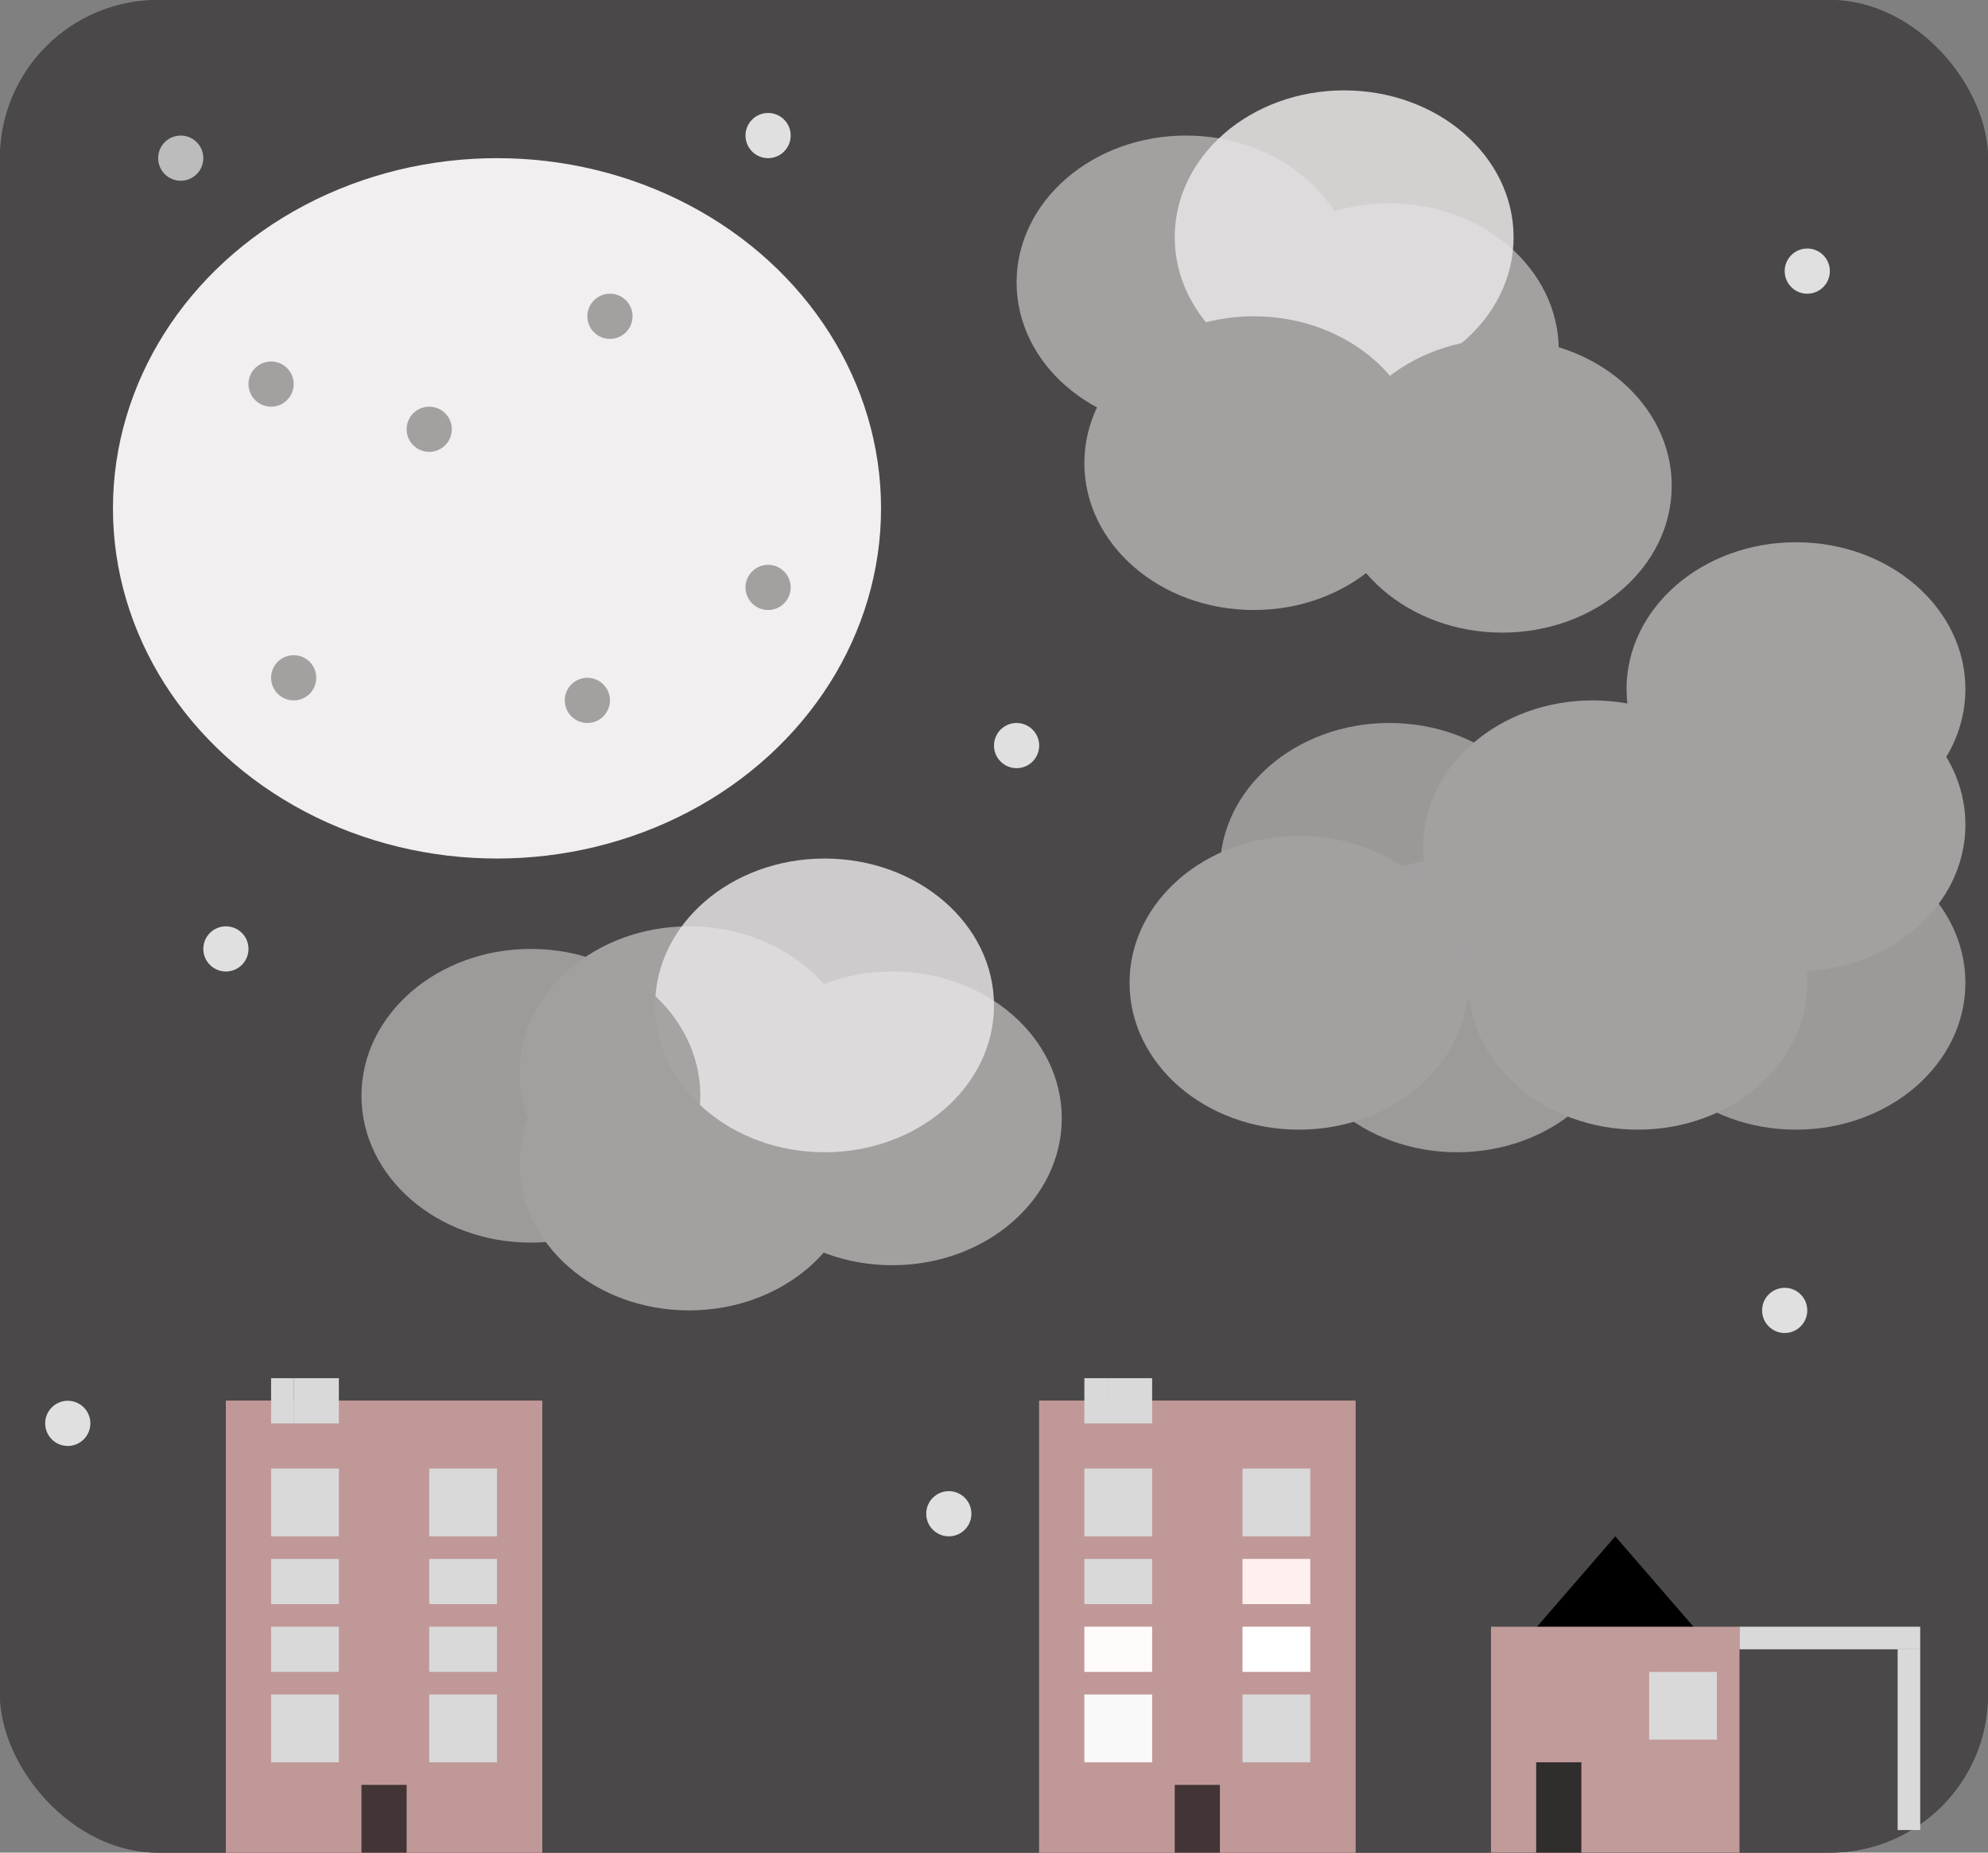 <svg width="88" height="82" viewBox="0 0 88 82" fill="none" xmlns="http://www.w3.org/2000/svg">
<rect x="0" y="0" width="88" height="82" fill="#808080" stroke="none"/>
<path d="M22.5 61L24.665 62.5H20.335L22.5 61Z" fill="black"/>
<rect width="88" height="82" rx="7" fill="#4A4848"/>
<ellipse cx="22" cy="22.5" rx="17" ry="15.5" fill="#F1EFEF"/>
<circle cx="12" cy="17" r="1" fill="#A3A0A0"/>
<circle cx="34" cy="26" r="1" fill="#A3A0A0"/>
<circle cx="26" cy="31" r="1" fill="#A3A0A0"/>
<circle cx="13" cy="30" r="1" fill="#A3A0A0"/>
<circle cx="27" cy="14" r="1" fill="#A3A0A0"/>
<circle cx="19" cy="19" r="1" fill="#A3A0A0"/>
<rect width="88" height="82" rx="7" fill="#4A4848"/>
<ellipse cx="22" cy="22.5" rx="17" ry="15.5" fill="#F1EFEF"/>
<circle cx="12" cy="17" r="1" fill="#A3A0A0"/>
<circle cx="34" cy="26" r="1" fill="#A3A0A0"/>
<circle cx="26" cy="31" r="1" fill="#A3A0A0"/>
<circle cx="13" cy="30" r="1" fill="#A3A0A0"/>
<circle cx="27" cy="14" r="1" fill="#A3A0A0"/>
<circle cx="19" cy="19" r="1" fill="#A3A0A0"/>
<rect x="10" y="62" width="14" height="20" fill="#C19898"/>
<rect x="10" y="62" width="14" height="20" fill="#C19898"/>
<rect x="12" y="65" width="3" height="3" fill="#D9D9D9"/>
<rect x="12" y="69" width="3" height="2" fill="#D9D9D9"/>
<rect x="12" y="72" width="3" height="2" fill="#D9D9D9"/>
<rect x="12" y="75" width="3" height="3" fill="#D9D9D9"/>
<rect x="19" y="65" width="3" height="3" fill="#D9D9D9"/>
<rect x="19" y="69" width="3" height="2" fill="#D9D9D9"/>
<rect x="19" y="72" width="3" height="2" fill="#D9D9D9"/>
<rect x="19" y="75" width="3" height="3" fill="#D9D9D9"/>
<rect x="16" y="79" width="2" height="3" fill="black" fill-opacity="0.65"/>
<rect x="12" y="61" width="1" height="2" fill="#D9D9D9"/>
<rect x="13" y="61" width="2" height="2" fill="#D9D9D9"/>
<rect x="46" y="62" width="14" height="20" fill="#C19898"/>
<rect x="46" y="62" width="14" height="20" fill="#C19898"/>
<rect x="48" y="65" width="3" height="3" fill="#D9D9D9"/>
<rect x="48" y="69" width="3" height="2" fill="#D9D9D9"/>
<rect x="48" y="72" width="3" height="2" fill="#FFFBFB"/>
<rect x="48" y="75" width="3" height="3" fill="#F9F9F9"/>
<rect x="55" y="65" width="3" height="3" fill="#D9D9D9"/>
<rect x="55" y="69" width="3" height="2" fill="#FFEFEF"/>
<rect x="55" y="72" width="3" height="2" fill="white"/>
<rect x="55" y="75" width="3" height="3" fill="#D9D9D9"/>
<rect x="52" y="79" width="2" height="3" fill="black" fill-opacity="0.65"/>
<rect x="48" y="61" width="1" height="2" fill="#D9D9D9"/>
<rect x="49" y="61" width="2" height="2" fill="#D9D9D9"/>
<path d="M71.5 68L75.397 72.5H67.603L71.5 68Z" fill="black"/>
<rect x="66" y="72" width="11" height="10" fill="#C19A9A"/>
<rect x="73" y="74" width="3" height="3" fill="#D9D9D9"/>
<rect x="68" y="78" width="2" height="4" fill="#302D2D"/>
<rect x="77" y="72" width="8" height="1" fill="#D9D9D9"/>
<rect x="84" y="73" width="1" height="8" fill="#D9D9D9"/>
<circle cx="34" cy="6" r="1" fill="white" fill-opacity="0.83"/>
<circle cx="79" cy="58" r="1" fill="white" fill-opacity="0.83"/>
<circle cx="8" cy="7" r="1" fill="white" fill-opacity="0.63"/>
<circle cx="10" cy="42" r="1" fill="white" fill-opacity="0.83"/>
<circle cx="3" cy="63" r="1" fill="white" fill-opacity="0.83"/>
<circle cx="42" cy="67" r="1" fill="white" fill-opacity="0.83"/>
<circle cx="45" cy="33" r="1" fill="white" fill-opacity="0.83"/>
<circle cx="80" cy="12" r="1" fill="white" fill-opacity="0.83"/>
<ellipse cx="79.5" cy="30.5" rx="7.5" ry="6.5" fill="#A3A0A0"/>
<ellipse cx="79.5" cy="36.5" rx="7.5" ry="6.5" fill="#A3A0A0"/>
<ellipse cx="79.5" cy="43.5" rx="7.5" ry="6.5" fill="#A3A0A0" fill-opacity="0.92"/>
<ellipse cx="72.5" cy="43.5" rx="7.5" ry="6.5" fill="#A3A0A0"/>
<ellipse cx="70.5" cy="37.5" rx="7.5" ry="6.5" fill="#A3A0A0"/>
<ellipse cx="64.5" cy="44.5" rx="7.5" ry="6.5" fill="#A3A0A0" fill-opacity="0.93"/>
<ellipse cx="61.5" cy="38.5" rx="7.5" ry="6.5" fill="#A3A0A0" fill-opacity="0.91"/>
<ellipse cx="57.5" cy="43.5" rx="7.5" ry="6.5" fill="#A3A0A0"/>
<ellipse cx="30.5" cy="47.5" rx="7.5" ry="6.5" fill="#A3A0A0"/>
<ellipse cx="39.5" cy="49.5" rx="7.5" ry="6.5" fill="#A3A0A0"/>
<ellipse cx="52.5" cy="12.5" rx="7.5" ry="6.5" fill="#A3A0A0"/>
<ellipse cx="61.5" cy="15.5" rx="7.5" ry="6.5" fill="#A3A0A0"/>
<ellipse cx="59.5" cy="10.5" rx="7.5" ry="6.5" fill="#E5E3E3" fill-opacity="0.88"/>
<ellipse cx="55.5" cy="20.5" rx="7.5" ry="6.5" fill="#A3A0A0"/>
<ellipse cx="66.5" cy="21.5" rx="7.5" ry="6.5" fill="#A3A0A0"/>
<ellipse cx="30.5" cy="51.5" rx="7.5" ry="6.5" fill="#A3A0A0"/>
<ellipse cx="36.5" cy="44.5" rx="7.5" ry="6.5" fill="#E8E6E6" fill-opacity="0.83"/>
<ellipse cx="23.5" cy="48.5" rx="7.5" ry="6.5" fill="#A3A0A0" fill-opacity="0.94"/>
</svg>
